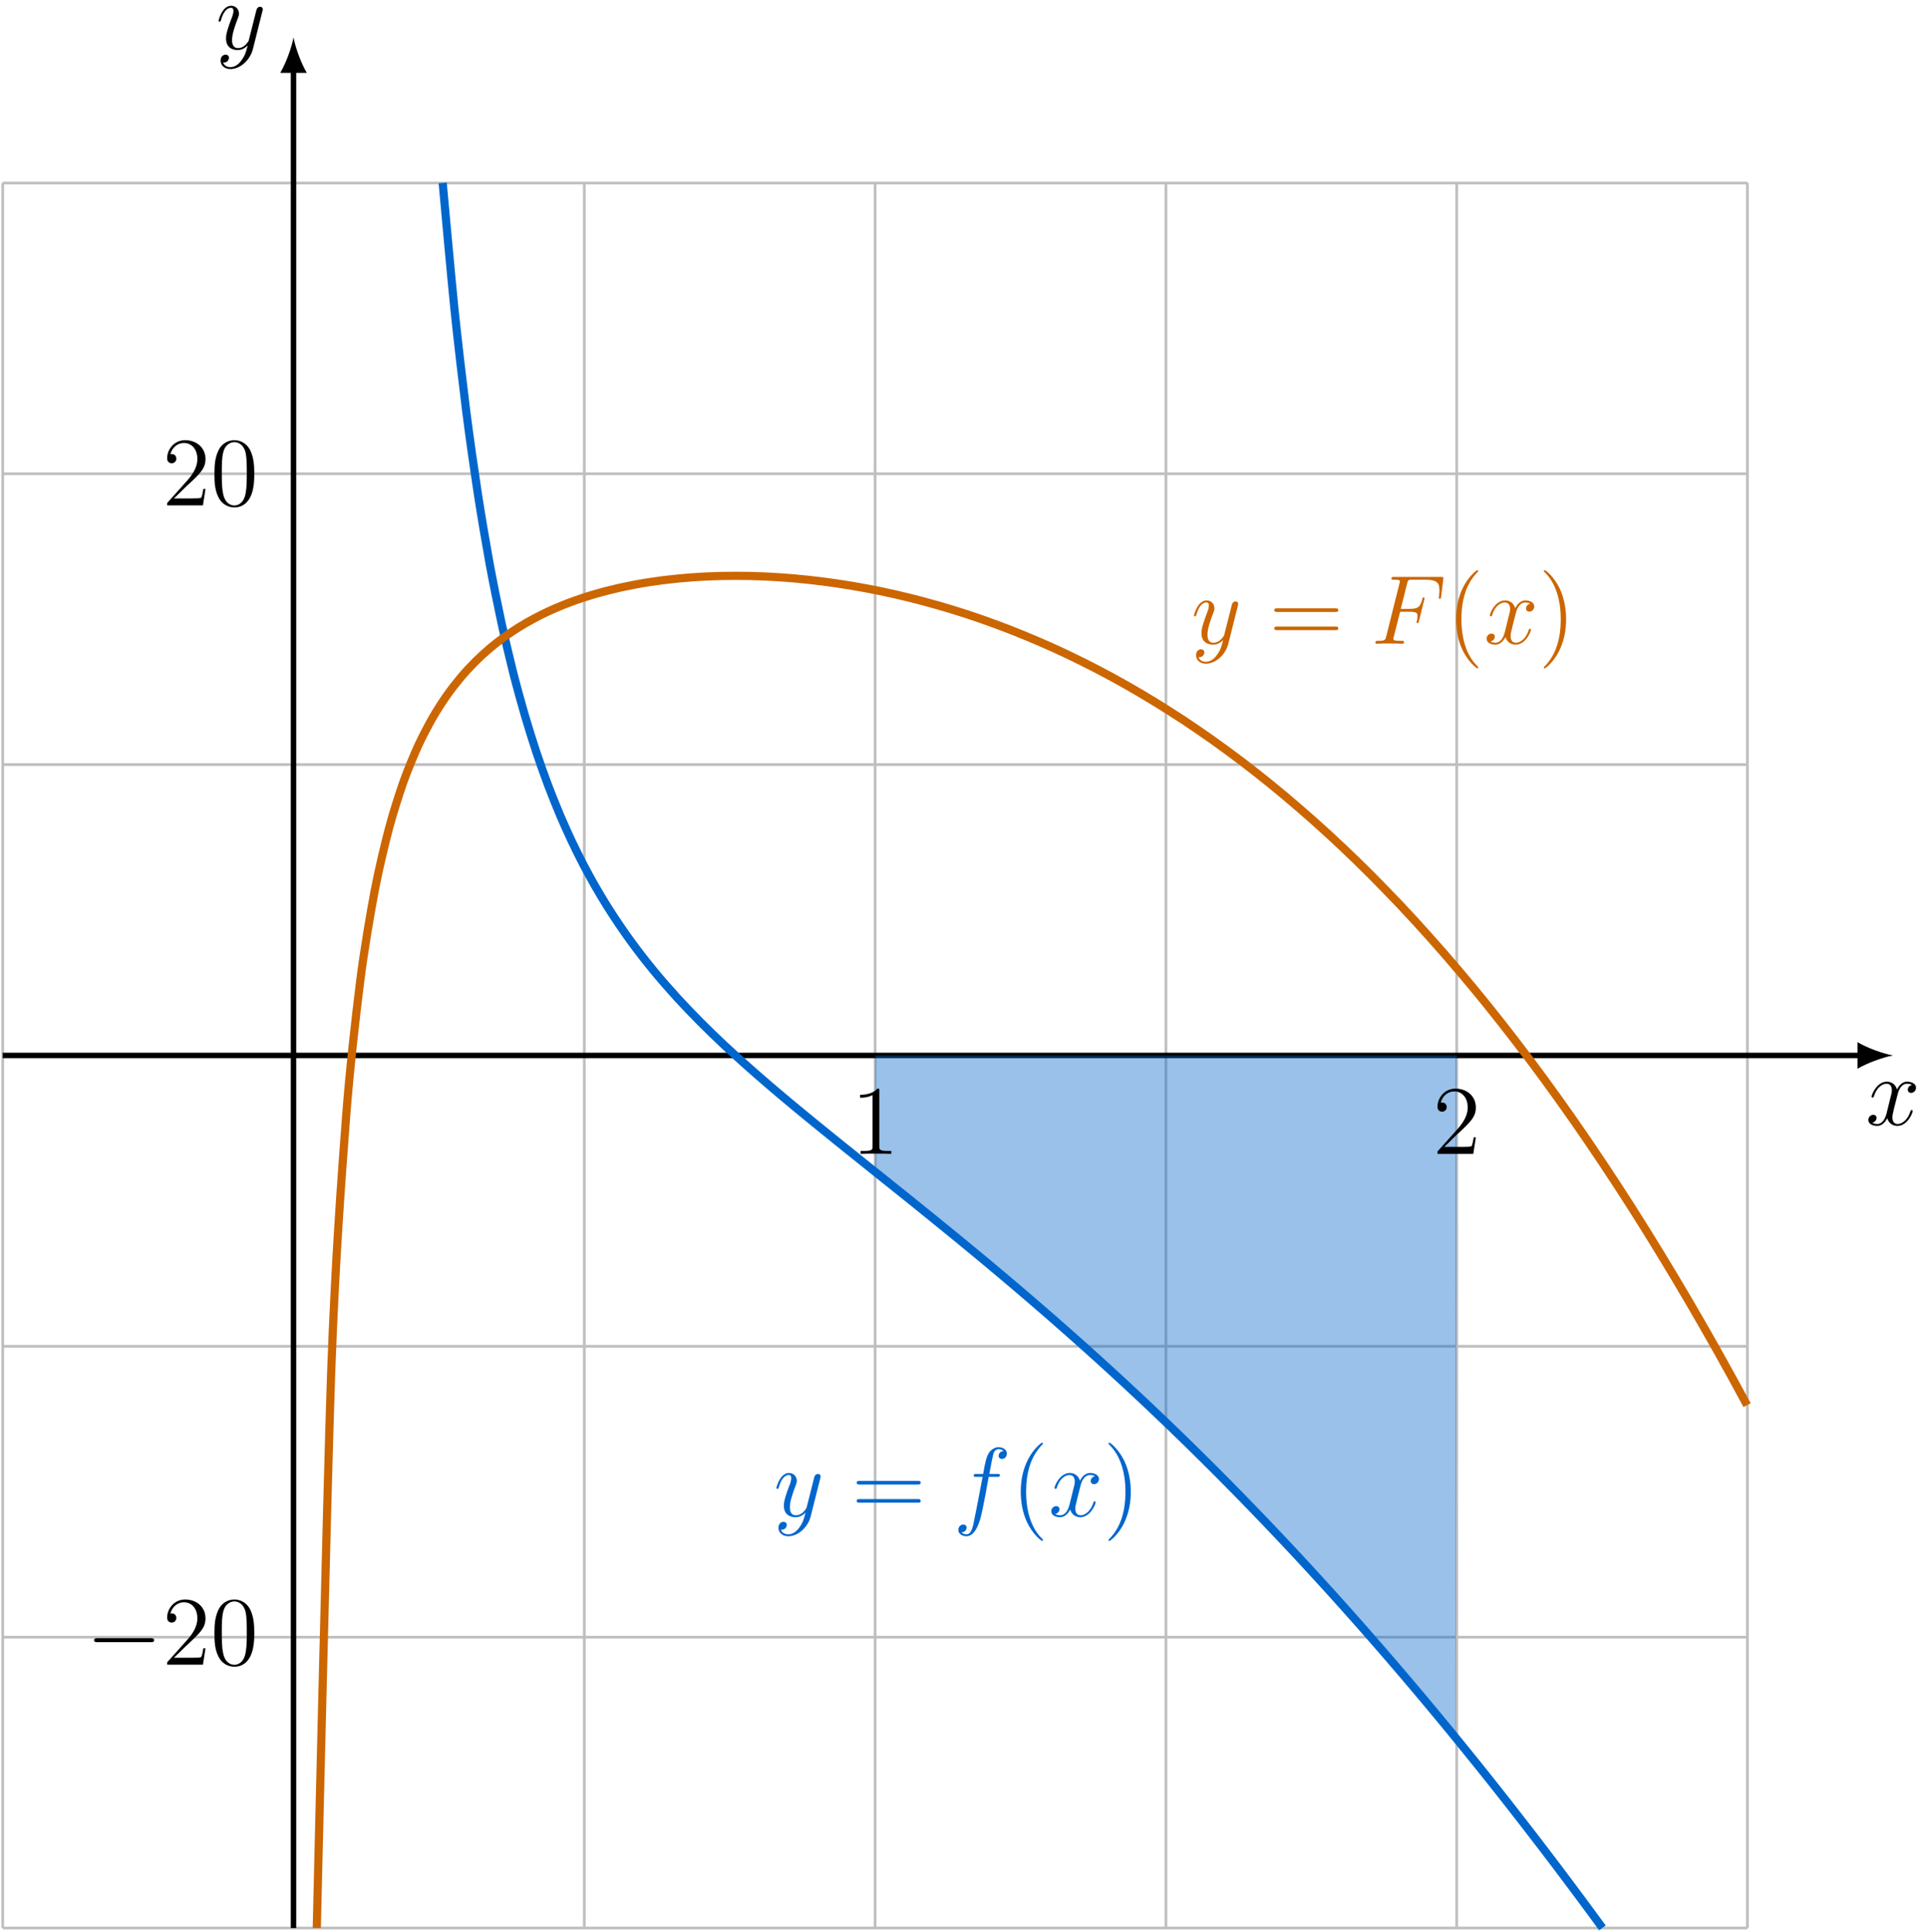 <?xml version="1.0" encoding="UTF-8"?>
<svg xmlns="http://www.w3.org/2000/svg" xmlns:xlink="http://www.w3.org/1999/xlink" width="281.764" height="282.452" viewBox="0 0 281.764 282.452">
<defs>
<g>
<g id="glyph-0-0">
<path d="M 6.797 -5.859 C 6.344 -5.766 6.172 -5.422 6.172 -5.156 C 6.172 -4.812 6.438 -4.688 6.641 -4.688 C 7.078 -4.688 7.375 -5.062 7.375 -5.453 C 7.375 -6.047 6.688 -6.328 6.078 -6.328 C 5.203 -6.328 4.719 -5.469 4.594 -5.188 C 4.266 -6.266 3.375 -6.328 3.109 -6.328 C 1.656 -6.328 0.875 -4.453 0.875 -4.125 C 0.875 -4.078 0.938 -4 1.031 -4 C 1.141 -4 1.172 -4.094 1.203 -4.141 C 1.688 -5.734 2.656 -6.031 3.062 -6.031 C 3.719 -6.031 3.844 -5.438 3.844 -5.094 C 3.844 -4.781 3.766 -4.453 3.578 -3.766 L 3.094 -1.797 C 2.891 -0.938 2.469 -0.141 1.703 -0.141 C 1.641 -0.141 1.281 -0.141 0.969 -0.328 C 1.484 -0.438 1.609 -0.859 1.609 -1.031 C 1.609 -1.312 1.391 -1.484 1.125 -1.484 C 0.781 -1.484 0.406 -1.188 0.406 -0.734 C 0.406 -0.125 1.078 0.141 1.688 0.141 C 2.375 0.141 2.875 -0.406 3.172 -0.984 C 3.406 -0.141 4.109 0.141 4.641 0.141 C 6.109 0.141 6.891 -1.734 6.891 -2.047 C 6.891 -2.125 6.828 -2.188 6.734 -2.188 C 6.609 -2.188 6.594 -2.109 6.562 -2 C 6.172 -0.734 5.328 -0.141 4.688 -0.141 C 4.188 -0.141 3.922 -0.516 3.922 -1.109 C 3.922 -1.422 3.969 -1.656 4.203 -2.594 L 4.703 -4.547 C 4.922 -5.406 5.406 -6.031 6.062 -6.031 C 6.094 -6.031 6.5 -6.031 6.797 -5.859 Z M 6.797 -5.859 "/>
</g>
<g id="glyph-0-1">
<path d="M 3.766 1.609 C 3.391 2.156 2.828 2.641 2.125 2.641 C 1.953 2.641 1.266 2.609 1.047 1.953 C 1.094 1.969 1.156 1.969 1.188 1.969 C 1.625 1.969 1.906 1.594 1.906 1.266 C 1.906 0.938 1.641 0.812 1.422 0.812 C 1.188 0.812 0.688 0.984 0.688 1.688 C 0.688 2.422 1.312 2.922 2.125 2.922 C 3.562 2.922 5 1.609 5.406 0.016 L 6.812 -5.578 C 6.828 -5.656 6.859 -5.734 6.859 -5.828 C 6.859 -6.031 6.688 -6.188 6.469 -6.188 C 6.344 -6.188 6.031 -6.125 5.922 -5.688 L 4.859 -1.484 C 4.797 -1.219 4.797 -1.188 4.672 -1.031 C 4.391 -0.625 3.922 -0.141 3.234 -0.141 C 2.422 -0.141 2.359 -0.938 2.359 -1.312 C 2.359 -2.141 2.734 -3.234 3.125 -4.281 C 3.281 -4.688 3.375 -4.891 3.375 -5.172 C 3.375 -5.781 2.938 -6.328 2.234 -6.328 C 0.922 -6.328 0.391 -4.25 0.391 -4.125 C 0.391 -4.078 0.438 -4 0.547 -4 C 0.672 -4 0.688 -4.062 0.75 -4.266 C 1.094 -5.469 1.641 -6.031 2.188 -6.031 C 2.328 -6.031 2.562 -6.031 2.562 -5.562 C 2.562 -5.188 2.406 -4.781 2.188 -4.234 C 1.484 -2.359 1.484 -1.875 1.484 -1.531 C 1.484 -0.172 2.469 0.141 3.188 0.141 C 3.594 0.141 4.109 0.016 4.625 -0.516 L 4.641 -0.5 C 4.422 0.344 4.281 0.906 3.766 1.609 Z M 3.766 1.609 "/>
</g>
<g id="glyph-0-2">
<path d="M 6.391 -5.766 C 6.688 -5.766 6.797 -5.766 6.797 -6.031 C 6.797 -6.188 6.688 -6.188 6.422 -6.188 L 5.266 -6.188 C 5.531 -7.656 5.734 -8.672 5.859 -9.141 C 5.938 -9.484 6.234 -9.812 6.609 -9.812 C 6.906 -9.812 7.219 -9.688 7.359 -9.547 C 6.797 -9.5 6.625 -9.078 6.625 -8.828 C 6.625 -8.547 6.844 -8.375 7.109 -8.375 C 7.406 -8.375 7.828 -8.625 7.828 -9.172 C 7.828 -9.766 7.234 -10.094 6.594 -10.094 C 5.984 -10.094 5.375 -9.641 5.094 -9.078 C 4.828 -8.578 4.688 -8.062 4.359 -6.188 L 3.406 -6.188 C 3.125 -6.188 2.984 -6.188 2.984 -5.922 C 2.984 -5.766 3.062 -5.766 3.359 -5.766 L 4.281 -5.766 C 4.016 -4.438 3.422 -1.188 3.094 0.344 C 2.859 1.594 2.641 2.641 1.922 2.641 C 1.875 2.641 1.469 2.641 1.203 2.359 C 1.938 2.312 1.938 1.672 1.938 1.656 C 1.938 1.375 1.719 1.203 1.453 1.203 C 1.156 1.203 0.734 1.453 0.734 2 C 0.734 2.609 1.359 2.922 1.922 2.922 C 3.391 2.922 3.984 0.297 4.141 -0.422 C 4.406 -1.516 5.109 -5.328 5.172 -5.766 Z M 6.391 -5.766 "/>
</g>
<g id="glyph-0-3">
<path d="M 4.266 -4.672 L 5.641 -4.672 C 6.734 -4.672 6.812 -4.438 6.812 -4.016 C 6.812 -3.828 6.781 -3.625 6.719 -3.312 C 6.688 -3.25 6.672 -3.188 6.672 -3.156 C 6.672 -3.062 6.734 -3 6.828 -3 C 6.938 -3 6.953 -3.062 7.016 -3.281 L 7.844 -6.625 C 7.844 -6.688 7.797 -6.766 7.703 -6.766 C 7.578 -6.766 7.562 -6.719 7.5 -6.469 C 7.203 -5.391 6.906 -5.094 5.672 -5.094 L 4.359 -5.094 L 5.297 -8.812 C 5.422 -9.312 5.453 -9.359 6.031 -9.359 L 7.953 -9.359 C 9.75 -9.359 10.016 -8.828 10.016 -7.797 C 10.016 -7.719 10.016 -7.406 9.969 -7.031 C 9.953 -6.969 9.922 -6.781 9.922 -6.734 C 9.922 -6.609 10 -6.562 10.078 -6.562 C 10.188 -6.562 10.234 -6.625 10.266 -6.891 L 10.578 -9.391 C 10.578 -9.438 10.594 -9.578 10.594 -9.609 C 10.594 -9.766 10.469 -9.766 10.219 -9.766 L 3.406 -9.766 C 3.141 -9.766 3 -9.766 3 -9.516 C 3 -9.359 3.094 -9.359 3.344 -9.359 C 4.234 -9.359 4.234 -9.25 4.234 -9.094 C 4.234 -9.016 4.219 -8.969 4.172 -8.812 L 2.234 -1.062 C 2.109 -0.562 2.078 -0.422 1.078 -0.422 C 0.797 -0.422 0.656 -0.422 0.656 -0.156 C 0.656 0 0.781 0 0.875 0 C 1.141 0 1.438 -0.031 1.703 -0.031 L 3.578 -0.031 C 3.891 -0.031 4.234 0 4.547 0 C 4.672 0 4.844 0 4.844 -0.266 C 4.844 -0.422 4.766 -0.422 4.453 -0.422 C 3.312 -0.422 3.281 -0.516 3.281 -0.734 C 3.281 -0.797 3.312 -0.922 3.344 -1.016 Z M 4.266 -4.672 "/>
</g>
<g id="glyph-1-0">
<path d="M 9.688 -4.641 C 9.891 -4.641 10.141 -4.641 10.141 -4.906 C 10.141 -5.172 9.891 -5.172 9.688 -5.172 L 1.234 -5.172 C 1.031 -5.172 0.781 -5.172 0.781 -4.922 C 0.781 -4.641 1.016 -4.641 1.234 -4.641 Z M 9.688 -1.984 C 9.891 -1.984 10.141 -1.984 10.141 -2.234 C 10.141 -2.516 9.891 -2.516 9.688 -2.516 L 1.234 -2.516 C 1.031 -2.516 0.781 -2.516 0.781 -2.25 C 0.781 -1.984 1.016 -1.984 1.234 -1.984 Z M 9.688 -1.984 "/>
</g>
<g id="glyph-1-1">
<path d="M 4.656 3.484 C 4.656 3.438 4.656 3.406 4.422 3.172 C 2.984 1.719 2.188 -0.641 2.188 -3.578 C 2.188 -6.359 2.859 -8.75 4.516 -10.438 C 4.656 -10.578 4.656 -10.594 4.656 -10.641 C 4.656 -10.734 4.594 -10.75 4.531 -10.75 C 4.344 -10.75 3.172 -9.719 2.469 -8.312 C 1.734 -6.875 1.406 -5.328 1.406 -3.578 C 1.406 -2.297 1.609 -0.594 2.359 0.953 C 3.203 2.672 4.375 3.594 4.531 3.594 C 4.594 3.594 4.656 3.578 4.656 3.484 Z M 4.656 3.484 "/>
</g>
<g id="glyph-1-2">
<path d="M 4.047 -3.578 C 4.047 -4.656 3.906 -6.438 3.094 -8.109 C 2.25 -9.828 1.078 -10.75 0.922 -10.75 C 0.859 -10.75 0.781 -10.734 0.781 -10.641 C 0.781 -10.594 0.781 -10.578 1.031 -10.328 C 2.469 -8.875 3.266 -6.516 3.266 -3.578 C 3.266 -0.797 2.594 1.594 0.938 3.281 C 0.781 3.406 0.781 3.438 0.781 3.484 C 0.781 3.578 0.859 3.594 0.922 3.594 C 1.109 3.594 2.281 2.562 2.984 1.156 C 3.719 -0.297 4.047 -1.844 4.047 -3.578 Z M 4.047 -3.578 "/>
</g>
<g id="glyph-1-3">
<path d="M 4.125 -9.188 C 4.125 -9.531 4.125 -9.531 3.844 -9.531 C 3.5 -9.156 2.781 -8.625 1.312 -8.625 L 1.312 -8.203 C 1.641 -8.203 2.359 -8.203 3.141 -8.578 L 3.141 -1.109 C 3.141 -0.594 3.094 -0.422 1.844 -0.422 L 1.391 -0.422 L 1.391 0 C 1.781 -0.031 3.172 -0.031 3.641 -0.031 C 4.109 -0.031 5.5 -0.031 5.875 0 L 5.875 -0.422 L 5.438 -0.422 C 4.172 -0.422 4.125 -0.594 4.125 -1.109 Z M 4.125 -9.188 "/>
</g>
<g id="glyph-1-4">
<path d="M 6.312 -2.406 L 6 -2.406 C 5.953 -2.172 5.844 -1.375 5.688 -1.141 C 5.594 -1.016 4.781 -1.016 4.344 -1.016 L 1.688 -1.016 C 2.078 -1.344 2.953 -2.266 3.328 -2.609 C 5.516 -4.625 6.312 -5.359 6.312 -6.781 C 6.312 -8.438 5 -9.531 3.344 -9.531 C 1.672 -9.531 0.703 -8.125 0.703 -6.891 C 0.703 -6.156 1.328 -6.156 1.375 -6.156 C 1.672 -6.156 2.047 -6.375 2.047 -6.828 C 2.047 -7.234 1.781 -7.5 1.375 -7.5 C 1.25 -7.5 1.219 -7.5 1.172 -7.484 C 1.453 -8.469 2.219 -9.125 3.156 -9.125 C 4.375 -9.125 5.125 -8.109 5.125 -6.781 C 5.125 -5.562 4.422 -4.5 3.594 -3.578 L 0.703 -0.344 L 0.703 0 L 5.938 0 Z M 6.312 -2.406 "/>
</g>
<g id="glyph-1-5">
<path d="M 6.422 -4.594 C 6.422 -5.781 6.359 -6.938 5.844 -8.031 C 5.25 -9.219 4.219 -9.531 3.516 -9.531 C 2.688 -9.531 1.656 -9.125 1.141 -7.938 C 0.734 -7.031 0.594 -6.141 0.594 -4.594 C 0.594 -3.203 0.688 -2.156 1.203 -1.141 C 1.766 -0.047 2.75 0.297 3.5 0.297 C 4.75 0.297 5.469 -0.438 5.875 -1.281 C 6.391 -2.359 6.422 -3.766 6.422 -4.594 Z M 3.5 0.016 C 3.047 0.016 2.109 -0.25 1.844 -1.812 C 1.672 -2.672 1.672 -3.766 1.672 -4.766 C 1.672 -5.938 1.672 -7 1.906 -7.844 C 2.156 -8.812 2.891 -9.25 3.5 -9.25 C 4.047 -9.25 4.875 -8.922 5.156 -7.688 C 5.328 -6.875 5.328 -5.734 5.328 -4.766 C 5.328 -3.797 5.328 -2.719 5.172 -1.844 C 4.906 -0.266 4 0.016 3.5 0.016 Z M 3.5 0.016 "/>
</g>
<g id="glyph-2-0">
<path d="M 9.453 -3.297 C 9.703 -3.297 9.953 -3.297 9.953 -3.578 C 9.953 -3.875 9.703 -3.875 9.453 -3.875 L 1.688 -3.875 C 1.453 -3.875 1.188 -3.875 1.188 -3.578 C 1.188 -3.297 1.453 -3.297 1.688 -3.297 Z M 9.453 -3.297 "/>
</g>
</g>
<clipPath id="clip-0">
<path clip-rule="nonzero" d="M 0 26 L 256 26 L 256 282.453 L 0 282.453 Z M 0 26 "/>
</clipPath>
<clipPath id="clip-1">
<path clip-rule="nonzero" d="M 42 9 L 44 9 L 44 282.453 L 42 282.453 Z M 42 9 "/>
</clipPath>
<clipPath id="clip-2">
<path clip-rule="nonzero" d="M 47 9 L 252 9 L 252 282.453 L 47 282.453 Z M 47 9 "/>
</clipPath>
<clipPath id="clip-3">
<path clip-rule="nonzero" d="M 29 67 L 273 67 L 273 282.453 L 29 282.453 Z M 29 67 "/>
</clipPath>
</defs>
<g clip-path="url(#clip-0)">
<path fill="none" stroke-width="0.399" stroke-linecap="butt" stroke-linejoin="miter" stroke="rgb(75%, 75%, 75%)" stroke-opacity="1" stroke-miterlimit="10" d="M -42.52 -127.561 L 212.602 -127.561 M -42.52 -85.042 L 212.602 -85.042 M -42.52 -42.518 L 212.602 -42.518 M -42.52 0.001 L 212.602 0.001 M -42.52 42.521 L 212.602 42.521 M -42.52 85.04 L 212.602 85.04 M -42.52 127.544 L 212.602 127.544 M -42.52 -127.561 L -42.52 127.56 M -0 -127.561 L -0 127.56 M 42.52 -127.561 L 42.52 127.56 M 85.039 -127.561 L 85.039 127.56 M 127.562 -127.561 L 127.562 127.56 M 170.082 -127.561 L 170.082 127.56 M 212.586 -127.561 L 212.586 127.56 " transform="matrix(1, 0, 0, -1, 42.918, 154.298)"/>
</g>
<path fill="none" stroke-width="0.797" stroke-linecap="butt" stroke-linejoin="miter" stroke="rgb(0%, 0%, 0%)" stroke-opacity="1" stroke-miterlimit="10" d="M -42.52 0.001 L 229.199 0.001 " transform="matrix(1, 0, 0, -1, 42.918, 154.298)"/>
<path fill-rule="nonzero" fill="rgb(0%, 0%, 0%)" fill-opacity="1" d="M 276.777 154.297 C 275.398 154.039 273.152 153.262 271.598 152.355 L 271.598 156.242 C 273.152 155.336 275.398 154.559 276.777 154.297 "/>
<g fill="rgb(0%, 0%, 0%)" fill-opacity="1">
<use xlink:href="#glyph-0-0" x="272.785" y="164.46"/>
</g>
<g clip-path="url(#clip-1)">
<path fill="none" stroke-width="0.797" stroke-linecap="butt" stroke-linejoin="miter" stroke="rgb(0%, 0%, 0%)" stroke-opacity="1" stroke-miterlimit="10" d="M -0 -127.561 L -0 144.157 " transform="matrix(1, 0, 0, -1, 42.918, 154.298)"/>
</g>
<path fill-rule="nonzero" fill="rgb(0%, 0%, 0%)" fill-opacity="1" d="M 42.918 5.477 C 42.66 6.859 41.883 9.105 40.977 10.656 L 44.859 10.656 C 43.953 9.105 43.176 6.859 42.918 5.477 "/>
<g fill="rgb(0%, 0%, 0%)" fill-opacity="1">
<use xlink:href="#glyph-0-1" x="31.569" y="7.173"/>
</g>
<path fill-rule="nonzero" fill="rgb(0%, 40.015%, 79.999%)" fill-opacity="0.4" d="M 127.957 154.297 L 127.957 171.305 C 127.957 171.305 128.578 171.805 128.816 171.996 C 129.055 172.188 129.438 172.492 129.676 172.684 C 129.91 172.871 130.293 173.18 130.531 173.371 C 130.77 173.559 131.152 173.863 131.391 174.051 C 131.629 174.242 132.008 174.551 132.246 174.742 C 132.484 174.934 132.867 175.238 133.105 175.43 C 133.344 175.621 133.723 175.93 133.961 176.121 C 134.199 176.312 134.582 176.621 134.82 176.812 C 135.059 177.004 135.441 177.316 135.68 177.508 C 135.914 177.699 136.297 178.008 136.535 178.199 C 136.773 178.395 137.156 178.703 137.395 178.895 C 137.633 179.09 138.012 179.402 138.25 179.594 C 138.488 179.789 138.871 180.098 139.109 180.293 C 139.348 180.488 139.73 180.801 139.965 180.996 C 140.203 181.191 140.586 181.508 140.824 181.703 C 141.062 181.898 141.445 182.207 141.684 182.402 C 141.922 182.598 142.301 182.918 142.539 183.113 C 142.777 183.312 143.16 183.625 143.398 183.824 C 143.637 184.023 144.016 184.34 144.254 184.539 C 144.492 184.738 144.875 185.059 145.113 185.258 C 145.352 185.457 145.734 185.77 145.969 185.969 C 146.207 186.168 146.59 186.492 146.828 186.695 C 147.066 186.895 147.449 187.219 147.688 187.418 C 147.926 187.621 148.305 187.941 148.543 188.145 C 148.781 188.348 149.164 188.676 149.402 188.875 C 149.641 189.078 150.02 189.402 150.258 189.609 C 150.496 189.812 150.879 190.141 151.117 190.344 C 151.355 190.551 151.738 190.883 151.977 191.086 C 152.211 191.293 152.594 191.625 152.832 191.832 C 153.07 192.039 153.453 192.367 153.691 192.578 C 153.93 192.785 154.309 193.117 154.547 193.324 C 154.785 193.531 155.168 193.867 155.406 194.074 C 155.645 194.285 156.023 194.625 156.262 194.836 C 156.5 195.047 156.883 195.387 157.121 195.598 C 157.359 195.809 157.742 196.145 157.98 196.359 C 158.215 196.57 158.598 196.91 158.836 197.125 C 159.074 197.34 159.457 197.684 159.695 197.898 C 159.934 198.113 160.312 198.453 160.551 198.668 C 160.789 198.883 161.172 199.23 161.41 199.449 C 161.648 199.664 162.031 200.016 162.266 200.23 C 162.504 200.449 162.887 200.797 163.125 201.016 C 163.363 201.234 163.746 201.586 163.984 201.805 C 164.223 202.027 164.602 202.383 164.84 202.605 C 165.078 202.824 165.461 203.18 165.699 203.398 C 165.938 203.621 166.316 203.977 166.555 204.203 C 166.793 204.426 167.176 204.785 167.414 205.012 C 167.652 205.234 168.035 205.594 168.27 205.82 C 168.508 206.043 168.891 206.402 169.129 206.629 C 169.367 206.855 169.75 207.223 169.988 207.449 C 170.227 207.676 170.605 208.043 170.844 208.273 C 171.082 208.5 171.465 208.867 171.703 209.098 C 171.941 209.328 172.32 209.699 172.559 209.93 C 172.797 210.16 173.18 210.531 173.418 210.762 C 173.656 210.996 174.039 211.371 174.277 211.605 C 174.512 211.84 174.895 212.215 175.133 212.449 C 175.371 212.684 175.754 213.059 175.992 213.297 C 176.23 213.531 176.609 213.91 176.848 214.148 C 177.086 214.383 177.469 214.77 177.707 215.008 C 177.945 215.246 178.324 215.625 178.562 215.863 C 178.801 216.105 179.184 216.492 179.422 216.734 C 179.66 216.973 180.043 217.359 180.281 217.602 C 180.516 217.84 180.898 218.23 181.137 218.473 C 181.375 218.715 181.758 219.109 181.996 219.352 C 182.234 219.598 182.613 219.992 182.852 220.238 C 183.09 220.484 183.473 220.879 183.711 221.125 C 183.949 221.371 184.332 221.77 184.566 222.016 C 184.805 222.266 185.188 222.664 185.426 222.91 C 185.664 223.16 186.047 223.562 186.285 223.816 C 186.523 224.066 186.902 224.469 187.141 224.719 C 187.379 224.969 187.762 225.375 188 225.629 C 188.238 225.883 188.617 226.289 188.855 226.543 C 189.094 226.797 189.477 227.207 189.715 227.465 C 189.953 227.719 190.336 228.133 190.57 228.391 C 190.809 228.645 191.191 229.059 191.43 229.316 C 191.668 229.574 192.051 229.992 192.289 230.25 C 192.527 230.508 192.906 230.926 193.145 231.188 C 193.383 231.449 193.766 231.867 194.004 232.133 C 194.242 232.395 194.621 232.816 194.859 233.078 C 195.098 233.34 195.48 233.766 195.719 234.027 C 195.957 234.293 196.34 234.719 196.578 234.988 C 196.812 235.254 197.195 235.68 197.434 235.949 C 197.672 236.215 198.055 236.645 198.293 236.914 C 198.531 237.184 198.91 237.613 199.148 237.883 C 199.387 238.156 199.77 238.59 200.008 238.859 C 200.246 239.133 200.625 239.57 200.863 239.84 C 201.102 240.113 201.484 240.551 201.723 240.824 C 201.961 241.098 202.344 241.539 202.582 241.812 C 202.816 242.09 203.199 242.535 203.438 242.809 C 203.676 243.086 204.059 243.531 204.297 243.809 C 204.535 244.086 204.914 244.531 205.152 244.812 C 205.391 245.09 205.773 245.539 206.012 245.82 C 206.25 246.102 206.633 246.555 206.867 246.836 C 207.105 247.117 207.488 247.57 207.727 247.852 C 207.965 248.137 208.348 248.59 208.586 248.875 C 208.824 249.16 209.203 249.617 209.441 249.906 C 209.68 250.191 210.062 250.648 210.301 250.938 C 210.539 251.223 210.918 251.688 211.156 251.977 C 211.395 252.266 211.777 252.73 212.016 253.02 C 212.254 253.309 212.871 254.066 212.871 254.066 L 213 154.297 "/>
<g clip-path="url(#clip-2)">
<path fill="none" stroke-width="1.196" stroke-linecap="butt" stroke-linejoin="miter" stroke="rgb(0%, 40.015%, 79.999%)" stroke-opacity="1" stroke-miterlimit="10" d="M 21.812 127.56 C 21.812 127.56 23.051 113.767 23.527 109.15 C 24.004 104.536 24.766 98.044 25.238 94.29 C 25.715 90.536 26.477 85.196 26.953 82.095 C 27.43 78.997 28.191 74.54 28.664 71.946 C 29.141 69.349 29.902 65.591 30.379 63.388 C 30.855 61.189 31.617 57.97 32.09 56.083 C 32.566 54.196 33.328 51.427 33.805 49.79 C 34.281 48.157 35.043 45.736 35.516 44.306 C 35.992 42.876 36.754 40.743 37.23 39.482 C 37.707 38.22 38.469 36.329 38.941 35.204 C 39.418 34.079 40.18 32.388 40.656 31.376 C 41.129 30.368 41.895 28.841 42.367 27.927 C 42.844 27.013 43.605 25.626 44.082 24.794 C 44.555 23.962 45.32 22.693 45.793 21.927 C 46.27 21.165 47.031 19.993 47.508 19.29 C 47.98 18.583 48.746 17.497 49.219 16.841 C 49.695 16.185 50.457 15.169 50.934 14.556 C 51.406 13.943 52.172 12.989 52.645 12.411 C 53.121 11.833 53.883 10.939 54.359 10.392 C 54.832 9.845 55.598 8.989 56.07 8.47 C 56.547 7.95 57.309 7.138 57.785 6.642 C 58.258 6.142 59.023 5.364 59.496 4.888 C 59.973 4.407 60.734 3.657 61.211 3.196 C 61.684 2.736 62.449 2.013 62.922 1.564 C 63.398 1.118 64.16 0.415 64.637 -0.018 C 65.109 -0.452 65.871 -1.136 66.348 -1.557 C 66.824 -1.979 67.586 -2.651 68.062 -3.065 C 68.535 -3.479 69.297 -4.136 69.773 -4.542 C 70.25 -4.948 71.012 -5.593 71.488 -5.995 C 71.961 -6.393 72.723 -7.03 73.199 -7.425 C 73.676 -7.819 74.437 -8.448 74.914 -8.839 C 75.387 -9.229 76.148 -9.85 76.625 -10.237 C 77.102 -10.624 77.863 -11.245 78.34 -11.628 C 78.812 -12.011 79.574 -12.628 80.051 -13.011 C 80.527 -13.393 81.289 -14.003 81.766 -14.386 C 82.238 -14.768 83 -15.378 83.477 -15.757 C 83.953 -16.14 84.715 -16.753 85.191 -17.132 C 85.664 -17.511 86.426 -18.12 86.902 -18.499 C 87.379 -18.878 88.141 -19.495 88.617 -19.874 C 89.09 -20.257 89.852 -20.862 90.328 -21.245 C 90.805 -21.628 91.566 -22.249 92.043 -22.632 C 92.516 -23.015 93.277 -23.628 93.754 -24.015 C 94.23 -24.397 94.992 -25.022 95.465 -25.409 C 95.941 -25.796 96.703 -26.417 97.18 -26.804 C 97.656 -27.194 98.418 -27.823 98.891 -28.218 C 99.367 -28.608 100.129 -29.233 100.605 -29.628 C 101.082 -30.022 101.844 -30.663 102.316 -31.061 C 102.793 -31.456 103.555 -32.097 104.031 -32.499 C 104.508 -32.897 105.269 -33.546 105.742 -33.948 C 106.219 -34.354 106.98 -35.003 107.457 -35.413 C 107.934 -35.819 108.695 -36.475 109.168 -36.886 C 109.644 -37.296 110.406 -37.96 110.883 -38.374 C 111.359 -38.788 112.121 -39.456 112.594 -39.878 C 113.07 -40.296 113.832 -40.972 114.309 -41.393 C 114.785 -41.815 115.547 -42.491 116.019 -42.921 C 116.496 -43.347 117.258 -44.034 117.734 -44.464 C 118.211 -44.893 118.973 -45.589 119.445 -46.026 C 119.922 -46.46 120.684 -47.159 121.16 -47.597 C 121.637 -48.038 122.398 -48.749 122.871 -49.19 C 123.348 -49.636 124.109 -50.35 124.586 -50.796 C 125.059 -51.245 125.824 -51.968 126.297 -52.421 C 126.773 -52.87 127.535 -53.6 128.012 -54.057 C 128.484 -54.514 129.25 -55.249 129.723 -55.71 C 130.199 -56.175 130.961 -56.921 131.437 -57.386 C 131.91 -57.854 132.676 -58.604 133.148 -59.077 C 133.625 -59.546 134.387 -60.307 134.863 -60.78 C 135.336 -61.257 136.102 -62.022 136.574 -62.507 C 137.051 -62.987 137.812 -63.761 138.289 -64.245 C 138.762 -64.733 139.527 -65.518 140 -66.007 C 140.477 -66.499 141.238 -67.288 141.715 -67.784 C 142.187 -68.28 142.953 -69.081 143.426 -69.581 C 143.902 -70.081 144.664 -70.889 145.141 -71.393 C 145.613 -71.901 146.379 -72.714 146.852 -73.225 C 147.328 -73.737 148.09 -74.561 148.566 -75.077 C 149.039 -75.593 149.801 -76.425 150.277 -76.944 C 150.754 -77.468 151.516 -78.307 151.992 -78.831 C 152.465 -79.358 153.227 -80.21 153.703 -80.741 C 154.18 -81.272 154.941 -82.128 155.418 -82.663 C 155.891 -83.202 156.652 -84.065 157.129 -84.608 C 157.605 -85.147 158.367 -86.022 158.844 -86.569 C 159.316 -87.116 160.078 -87.999 160.555 -88.554 C 161.031 -89.104 161.793 -89.995 162.269 -90.554 C 162.742 -91.112 163.504 -92.011 163.98 -92.573 C 164.457 -93.136 165.219 -94.042 165.695 -94.612 C 166.168 -95.179 166.93 -96.097 167.406 -96.671 C 167.883 -97.245 168.644 -98.171 169.121 -98.749 C 169.594 -99.327 170.355 -100.261 170.832 -100.847 C 171.309 -101.429 172.07 -102.374 172.547 -102.964 C 173.019 -103.554 173.781 -104.503 174.258 -105.097 C 174.734 -105.694 175.496 -106.651 175.973 -107.253 C 176.445 -107.854 177.207 -108.823 177.684 -109.429 C 178.16 -110.034 178.922 -111.011 179.394 -111.624 C 179.871 -112.233 180.633 -113.222 181.109 -113.839 C 181.586 -114.456 182.348 -115.448 182.82 -116.069 C 183.297 -116.694 184.059 -117.698 184.535 -118.323 C 185.012 -118.952 185.773 -119.964 186.246 -120.597 C 186.723 -121.233 187.484 -122.253 187.961 -122.893 C 188.437 -123.53 189.199 -124.561 189.672 -125.206 C 190.148 -125.85 191.387 -127.538 191.387 -127.538 " transform="matrix(1, 0, 0, -1, 42.918, 154.298)"/>
</g>
<g clip-path="url(#clip-3)">
<path fill="none" stroke-width="1.196" stroke-linecap="butt" stroke-linejoin="miter" stroke="rgb(79.999%, 39.983%, 0%)" stroke-opacity="1" stroke-miterlimit="10" d="M 3.402 -127.557 C 3.402 -127.557 4.926 -62.472 5.512 -46.132 C 6.102 -29.792 7.039 -17.686 7.625 -9.788 C 8.211 -1.893 9.152 6.083 9.738 10.771 C 10.324 15.458 11.266 20.884 11.852 23.997 C 12.437 27.11 13.379 30.993 13.965 33.216 C 14.551 35.435 15.488 38.337 16.074 40.001 C 16.664 41.661 17.602 43.907 18.187 45.196 C 18.773 46.489 19.715 48.271 20.301 49.302 C 20.887 50.333 21.828 51.782 22.414 52.622 C 23 53.462 23.941 54.653 24.527 55.349 C 25.113 56.044 26.051 57.048 26.641 57.634 C 27.227 58.216 28.164 59.064 28.75 59.56 C 29.336 60.056 30.277 60.778 30.863 61.204 C 31.449 61.626 32.391 62.251 32.977 62.614 C 33.562 62.982 34.504 63.521 35.09 63.833 C 35.676 64.15 36.613 64.618 37.203 64.892 C 37.789 65.165 38.727 65.571 39.312 65.806 C 39.898 66.044 40.84 66.396 41.426 66.603 C 42.012 66.81 42.953 67.114 43.539 67.29 C 44.125 67.47 45.066 67.732 45.652 67.884 C 46.238 68.036 47.176 68.263 47.766 68.396 C 48.352 68.525 49.289 68.716 49.875 68.825 C 50.461 68.939 51.402 69.095 51.988 69.189 C 52.574 69.278 53.516 69.411 54.102 69.486 C 54.687 69.56 55.629 69.665 56.215 69.72 C 56.801 69.778 57.742 69.857 58.328 69.9 C 58.914 69.943 59.852 69.997 60.437 70.025 C 61.023 70.052 61.965 70.083 62.551 70.095 C 63.137 70.111 64.078 70.118 64.664 70.118 C 65.25 70.118 66.191 70.107 66.777 70.095 C 67.363 70.083 68.305 70.048 68.891 70.025 C 69.477 69.997 70.414 69.946 71 69.907 C 71.586 69.868 72.527 69.798 73.113 69.747 C 73.699 69.696 74.641 69.603 75.227 69.54 C 75.812 69.478 76.754 69.368 77.34 69.294 C 77.926 69.22 78.867 69.091 79.453 69.005 C 80.039 68.919 80.977 68.771 81.562 68.673 C 82.148 68.575 83.09 68.407 83.676 68.298 C 84.262 68.189 85.203 68.005 85.789 67.884 C 86.375 67.763 87.316 67.556 87.902 67.423 C 88.488 67.29 89.43 67.068 90.016 66.923 C 90.602 66.778 91.539 66.536 92.125 66.38 C 92.715 66.224 93.652 65.962 94.238 65.794 C 94.824 65.626 95.766 65.349 96.352 65.169 C 96.937 64.989 97.879 64.693 98.465 64.501 C 99.051 64.31 99.992 63.993 100.578 63.786 C 101.164 63.583 102.102 63.243 102.687 63.025 C 103.277 62.81 104.215 62.458 104.801 62.228 C 105.387 62.001 106.328 61.618 106.914 61.376 C 107.5 61.138 108.441 60.739 109.027 60.489 C 109.613 60.236 110.555 59.821 111.141 59.556 C 111.727 59.29 112.664 58.853 113.25 58.575 C 113.84 58.294 114.777 57.837 115.363 57.544 C 115.949 57.251 116.891 56.775 117.477 56.47 C 118.062 56.165 119.004 55.665 119.59 55.349 C 120.176 55.028 121.117 54.509 121.703 54.177 C 122.289 53.845 123.227 53.302 123.812 52.958 C 124.402 52.614 125.34 52.048 125.926 51.689 C 126.512 51.329 127.453 50.743 128.039 50.368 C 128.625 49.997 129.566 49.392 130.152 49.005 C 130.738 48.618 131.68 47.982 132.266 47.579 C 132.852 47.177 133.789 46.525 134.379 46.111 C 134.965 45.696 135.902 45.017 136.488 44.587 C 137.074 44.153 138.016 43.454 138.602 43.013 C 139.187 42.568 140.129 41.841 140.715 41.38 C 141.301 40.919 142.242 40.169 142.828 39.693 C 143.414 39.22 144.352 38.443 144.941 37.95 C 145.527 37.462 146.465 36.657 147.051 36.153 C 147.637 35.646 148.578 34.825 149.164 34.302 C 149.75 33.782 150.691 32.931 151.277 32.396 C 151.863 31.857 152.805 30.982 153.391 30.427 C 153.977 29.876 154.914 28.97 155.504 28.4 C 156.09 27.829 157.027 26.903 157.613 26.318 C 158.199 25.728 159.141 24.771 159.727 24.165 C 160.312 23.564 161.254 22.587 161.84 21.966 C 162.426 21.345 163.367 20.333 163.953 19.696 C 164.539 19.056 165.48 18.017 166.066 17.36 C 166.652 16.708 167.59 15.646 168.176 14.974 C 168.762 14.298 169.703 13.2 170.289 12.513 C 170.875 11.821 171.816 10.704 172.402 9.997 C 172.988 9.286 173.93 8.138 174.516 7.411 C 175.102 6.681 176.043 5.501 176.629 4.755 C 177.215 4.013 178.152 2.806 178.738 2.04 C 179.324 1.278 180.266 0.036 180.852 -0.749 C 181.437 -1.53 182.379 -2.796 182.965 -3.6 C 183.551 -4.401 184.492 -5.706 185.078 -6.526 C 185.664 -7.347 186.605 -8.675 187.191 -9.514 C 187.777 -10.354 188.715 -11.718 189.301 -12.577 C 189.887 -13.436 190.828 -14.835 191.414 -15.714 C 192 -16.593 192.941 -18.018 193.527 -18.917 C 194.113 -19.815 195.055 -21.276 195.641 -22.194 C 196.227 -23.112 197.168 -24.604 197.754 -25.546 C 198.34 -26.483 199.277 -28.011 199.863 -28.972 C 200.453 -29.932 201.391 -31.491 201.977 -32.472 C 202.562 -33.456 203.504 -35.042 204.09 -36.046 C 204.676 -37.046 205.617 -38.675 206.203 -39.698 C 206.789 -40.722 207.73 -42.378 208.316 -43.425 C 208.902 -44.472 209.84 -46.167 210.426 -47.233 C 211.016 -48.3 212.539 -51.12 212.539 -51.12 " transform="matrix(1, 0, 0, -1, 42.918, 154.298)"/>
</g>
<g fill="rgb(0%, 40.015%, 79.999%)" fill-opacity="1">
<use xlink:href="#glyph-0-1" x="113.135" y="221.665"/>
</g>
<g fill="rgb(0%, 40.015%, 79.999%)" fill-opacity="1">
<use xlink:href="#glyph-1-0" x="124.484" y="221.665"/>
</g>
<g fill="rgb(0%, 40.015%, 79.999%)" fill-opacity="1">
<use xlink:href="#glyph-0-2" x="139.394" y="221.665"/>
</g>
<g fill="rgb(0%, 40.015%, 79.999%)" fill-opacity="1">
<use xlink:href="#glyph-1-1" x="147.85" y="221.665"/>
</g>
<g fill="rgb(0%, 40.015%, 79.999%)" fill-opacity="1">
<use xlink:href="#glyph-0-0" x="153.313" y="221.665"/>
</g>
<g fill="rgb(0%, 40.015%, 79.999%)" fill-opacity="1">
<use xlink:href="#glyph-1-2" x="161.295" y="221.665"/>
</g>
<g fill="rgb(79.999%, 39.983%, 0%)" fill-opacity="1">
<use xlink:href="#glyph-0-1" x="174.196" y="94.106"/>
</g>
<g fill="rgb(79.999%, 39.983%, 0%)" fill-opacity="1">
<use xlink:href="#glyph-1-0" x="185.545" y="94.106"/>
</g>
<g fill="rgb(79.999%, 39.983%, 0%)" fill-opacity="1">
<use xlink:href="#glyph-0-3" x="200.456" y="94.106"/>
</g>
<g fill="rgb(79.999%, 39.983%, 0%)" fill-opacity="1">
<use xlink:href="#glyph-1-1" x="211.5" y="94.106"/>
</g>
<g fill="rgb(79.999%, 39.983%, 0%)" fill-opacity="1">
<use xlink:href="#glyph-0-0" x="216.963" y="94.106"/>
</g>
<g fill="rgb(79.999%, 39.983%, 0%)" fill-opacity="1">
<use xlink:href="#glyph-1-2" x="224.945" y="94.106"/>
</g>
<g fill="rgb(0%, 0%, 0%)" fill-opacity="1">
<use xlink:href="#glyph-1-3" x="124.446" y="168.68"/>
</g>
<g fill="rgb(0%, 0%, 0%)" fill-opacity="1">
<use xlink:href="#glyph-1-4" x="209.485" y="168.68"/>
</g>
<g fill="rgb(0%, 0%, 0%)" fill-opacity="1">
<use xlink:href="#glyph-2-0" x="12.576" y="243.363"/>
</g>
<g fill="rgb(0%, 0%, 0%)" fill-opacity="1">
<use xlink:href="#glyph-1-4" x="23.735" y="243.363"/>
<use xlink:href="#glyph-1-5" x="30.759" y="243.363"/>
</g>
<g fill="rgb(0%, 0%, 0%)" fill-opacity="1">
<use xlink:href="#glyph-1-4" x="23.735" y="73.882"/>
<use xlink:href="#glyph-1-5" x="30.759" y="73.882"/>
</g>
</svg>
